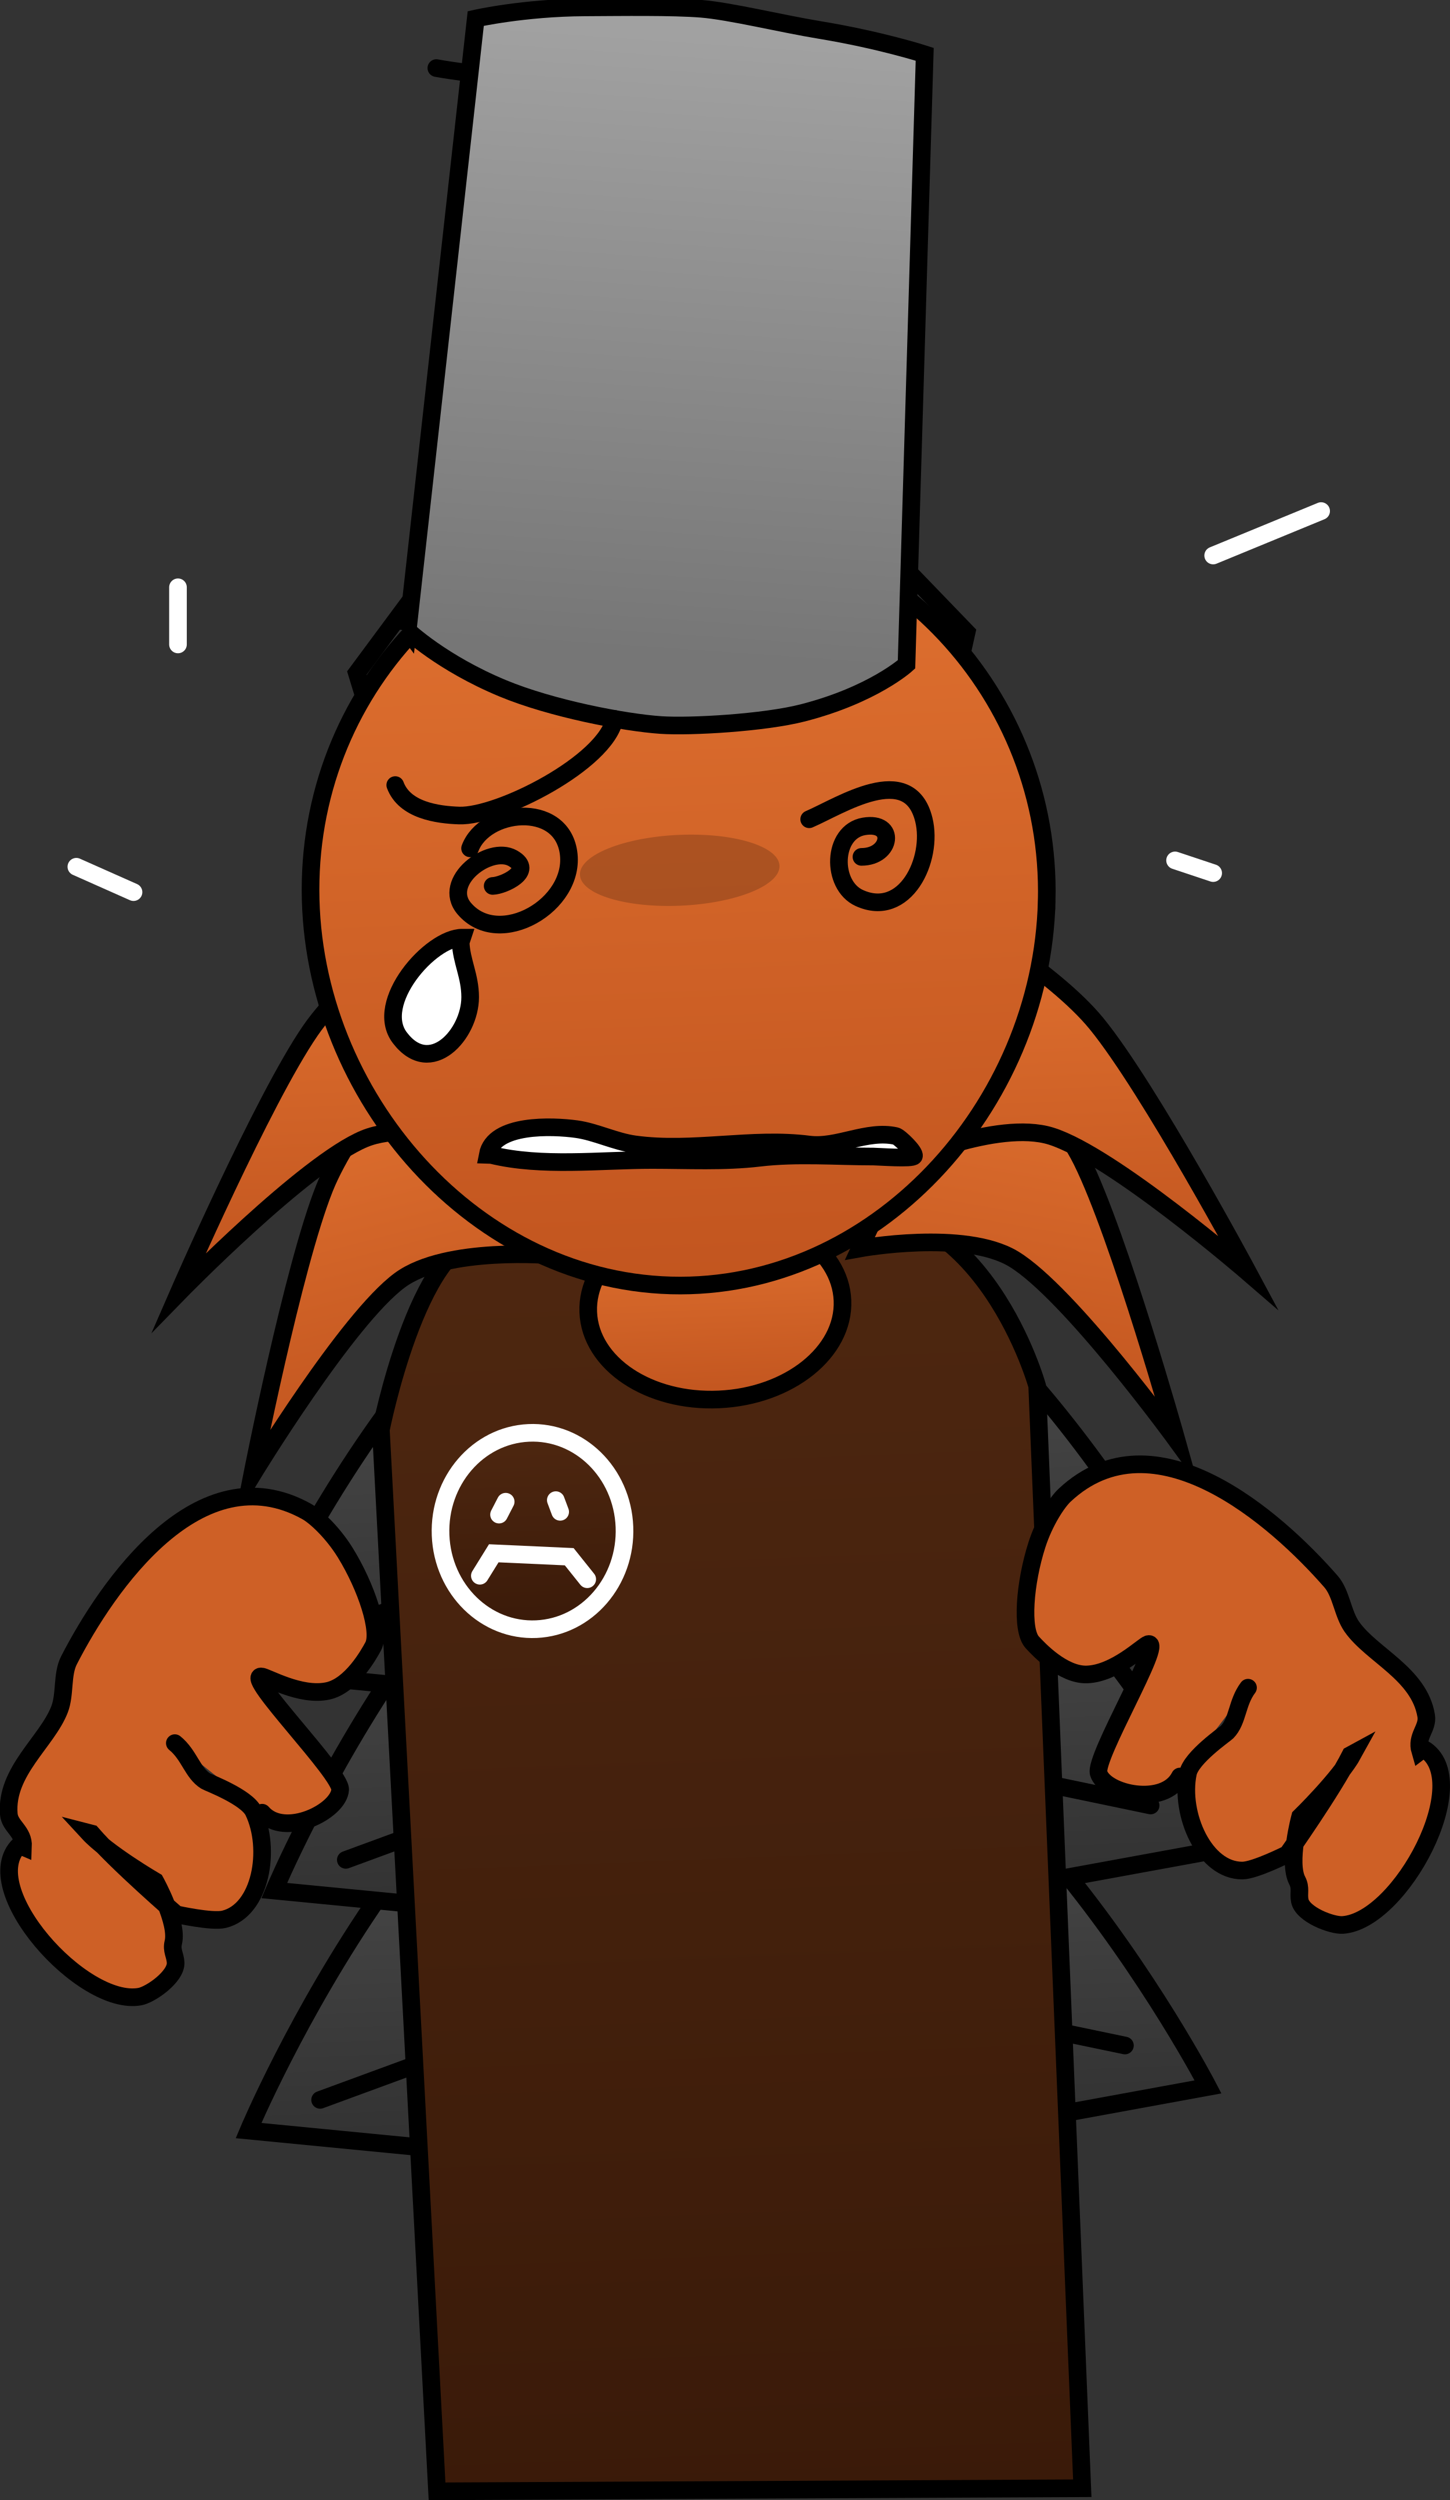 <svg version="1.1" xmlns="http://www.w3.org/2000/svg" xmlns:xlink="http://www.w3.org/1999/xlink" width="205.607" height="354.493" viewBox="0,0,205.607,354.493"><rect x="0" y="0" width="205.607" height="354.493" fill="#333333" stroke="none"/><defs><linearGradient x1="315.045" y1="235.664" x2="317.985" y2="310.151" gradientUnits="userSpaceOnUse" id="color-1"><stop offset="0" stop-color="#545454"/><stop offset="1" stop-color="#2f2f2f"/></linearGradient><linearGradient x1="318.689" y1="201.633" x2="321.628" y2="276.12" gradientUnits="userSpaceOnUse" id="color-2"><stop offset="0" stop-color="#545454"/><stop offset="1" stop-color="#2f2f2f"/></linearGradient><linearGradient x1="313.777" y1="170.324" x2="316.716" y2="244.811" gradientUnits="userSpaceOnUse" id="color-3"><stop offset="0" stop-color="#545454"/><stop offset="1" stop-color="#2f2f2f"/></linearGradient><linearGradient x1="313.904" y1="173.697" x2="321.121" y2="356.577" gradientUnits="userSpaceOnUse" id="color-4"><stop offset="0" stop-color="#4e2710"/><stop offset="1" stop-color="#3a1a09"/></linearGradient><linearGradient x1="315.257" y1="173.674" x2="316.299" y2="200.072" gradientUnits="userSpaceOnUse" id="color-5"><stop offset="0" stop-color="#e07130"/><stop offset="1" stop-color="#c2551f"/></linearGradient><linearGradient x1="289.3" y1="204.816" x2="290.398" y2="232.644" gradientUnits="userSpaceOnUse" id="color-6"><stop offset="0" stop-color="#4e2710"/><stop offset="1" stop-color="#3a1a09"/></linearGradient><linearGradient x1="366.365" y1="149.084" x2="357.192" y2="200.96" gradientUnits="userSpaceOnUse" id="color-7"><stop offset="0" stop-color="#e07130"/><stop offset="1" stop-color="#c2551f"/></linearGradient><linearGradient x1="364.855" y1="130.446" x2="366.937" y2="183.203" gradientUnits="userSpaceOnUse" id="color-8"><stop offset="0" stop-color="#e07130"/><stop offset="1" stop-color="#c2551f"/></linearGradient><linearGradient x1="260.367" y1="152.925" x2="273.594" y2="203.782" gradientUnits="userSpaceOnUse" id="color-9"><stop offset="0" stop-color="#e07130"/><stop offset="1" stop-color="#c2551f"/></linearGradient><linearGradient x1="261.996" y1="131.07" x2="264.078" y2="183.827" gradientUnits="userSpaceOnUse" id="color-10"><stop offset="0" stop-color="#e07130"/><stop offset="1" stop-color="#c2551f"/></linearGradient><linearGradient x1="308.487" y1="75.037" x2="312.782" y2="183.882" gradientUnits="userSpaceOnUse" id="color-11"><stop offset="0" stop-color="#e07130"/><stop offset="1" stop-color="#c2551f"/></linearGradient><linearGradient x1="313.631" y1="6.815" x2="307.578" y2="94.444" gradientUnits="userSpaceOnUse" id="color-12"><stop offset="0" stop-color="#a1a1a1"/><stop offset="1" stop-color="#767676"/></linearGradient></defs><g transform="translate(-214.34,-1.652)"><g stroke-miterlimit="10"><g stroke="#000000" stroke-width="2.5"><path d="M385.64,297.545l-69.281,12.68l-66.78,-6.486c0,0 27.894,-66.364 65.466,-68.075c37.572,-1.71 70.595,61.881 70.595,61.881z" fill="url(#color-1)" stroke-linecap="butt"/><path d="M259.732,299.388l54.699,-20.097l59.422,12.387" fill="none" stroke-linecap="round"/><path d="M288.237,302.282l27.96,-10.915l34.649,5.969" fill="none" stroke-linecap="round"/></g><g stroke="#000000" stroke-width="2.5"><path d="M389.284,263.514l-69.281,12.68l-66.78,-6.486c0,0 27.894,-66.364 65.466,-68.075c37.572,-1.71 70.595,61.881 70.595,61.881z" fill="url(#color-2)" stroke-linecap="butt"/><path d="M263.375,265.357l54.699,-20.097l59.422,12.387" fill="none" stroke-linecap="round"/><path d="M291.88,268.251l27.96,-10.915l34.649,5.969" fill="none" stroke-linecap="round"/></g><g stroke="#000000" stroke-width="2.5"><path d="M384.372,232.205l-69.281,12.68l-66.78,-6.486c0,0 27.894,-66.364 65.466,-68.075c37.572,-1.71 70.595,61.881 70.595,61.881z" fill="url(#color-3)" stroke-linecap="butt"/><path d="M258.463,234.048l54.699,-20.097l59.422,12.387" fill="none" stroke-linecap="round"/><path d="M286.968,236.942l27.96,-10.915l34.649,5.969" fill="none" stroke-linecap="round"/></g><path d="M276.313,354.889l-7.965,-150.517c0,0 5.252,-26.566 14.547,-27.404c9.23,-0.832 31.125,-2.399 50.236,-4.123c20.728,-1.869 28.281,25.323 28.281,25.323l6.393,156.284z" fill="url(#color-4)" stroke="#000000" stroke-width="2.5" stroke-linecap="butt"/><path d="M333.802,186.053c0.288,7.29 -7.549,13.567 -17.504,14.02c-9.955,0.453 -18.258,-5.089 -18.546,-12.379c-0.288,-7.29 7.549,-13.567 17.504,-14.02c9.955,-0.453 18.258,5.089 18.546,12.379z" fill="url(#color-5)" stroke="#000000" stroke-width="2.5" stroke-linecap="butt"/><path d="M302.885,218.137c0.303,7.684 -5.287,14.179 -12.487,14.507c-7.199,0.328 -13.282,-5.636 -13.585,-13.32c-0.303,-7.684 5.287,-14.179 12.487,-14.507c7.199,-0.328 13.282,5.636 13.585,13.32z" fill="url(#color-6)" stroke="#ffffff" stroke-width="2.5" stroke-linecap="butt"/><path d="M285.102,216.404l0.944,-1.829" fill="none" stroke="#ffffff" stroke-width="2.5" stroke-linecap="round"/><path d="M293.152,214.351l0.62,1.659" fill="none" stroke="#ffffff" stroke-width="2.5" stroke-linecap="round"/><path d="M282.382,225.072l1.974,-3.185l10.698,0.487l2.553,3.192" fill="none" stroke="#ffffff" stroke-width="2.5" stroke-linecap="round"/><path d="M332.986,9.279c0,0 -3.29,1.683 -12.663,2.574c-3.268,0.311 -13.654,1.444 -16.122,1.532c-3.99,0.142 -10.448,-0.535 -15.628,-0.758c-6.991,-0.301 -12.358,-1.324 -12.358,-1.324" fill="none" stroke="#000000" stroke-width="2.5" stroke-linecap="round"/><path d="M351.453,146.042c0,0 11.91,11.379 16.279,20.169c5.343,10.75 13.449,39.642 13.449,39.642c0,0 -15.205,-20.903 -23.097,-25.683c-6.956,-4.213 -21.802,-1.511 -21.802,-1.511z" fill="url(#color-7)" stroke="#000000" stroke-width="2.5" stroke-linecap="round"/><path d="M349.69,131.137c0,0 14.012,8.162 20.132,15.651c7.484,9.158 21.511,35.304 21.511,35.304c0,0 -19.242,-16.629 -27.941,-19.35c-7.667,-2.399 -21.549,3.868 -21.549,3.868z" fill="url(#color-8)" stroke="#000000" stroke-width="2.5" stroke-linecap="round"/><path d="M292.672,179.66c0,0 -15.006,-1.343 -21.605,3.487c-7.487,5.48 -20.991,27.69 -20.991,27.69c0,0 5.8,-29.525 10.277,-40.722c3.661,-9.156 14.631,-21.576 14.631,-21.576z" fill="url(#color-9)" stroke="#000000" stroke-width="2.5" stroke-linecap="round"/><path d="M287.775,165.013c0,0 -14.325,-4.982 -21.776,-1.896c-8.453,3.502 -26.316,21.82 -26.316,21.82c0,0 11.916,-27.327 18.652,-37.133c5.508,-8.018 18.827,-17.425 18.827,-17.425z" fill="url(#color-10)" stroke="#000000" stroke-width="2.5" stroke-linecap="round"/><path d="M343.041,82.633l8.363,8.672l-13.349,59.886l-56.221,1.311l-16.895,-55.423l8.117,-10.952" fill="none" stroke="#000000" stroke-width="2.5" stroke-linecap="round"/><path d="M362.76,129.366c-0.698,29.217 -24.456,55.337 -53.278,54.542c-28.822,-0.795 -51.793,-28.203 -51.095,-57.42c0.698,-29.217 24.629,-52.258 53.451,-51.463c28.822,0.795 51.62,25.124 50.922,54.341z" fill="url(#color-11)" stroke="#000000" stroke-width="2.5" stroke-linecap="butt"/><path d="M272.148,91.06l9.652,-86.781c0,0 6.799,-1.532 15.442,-1.579c5.437,-0.029 12.439,-0.128 16.528,0.197c4.054,0.323 11.398,2.117 16.755,2.998c8.694,1.43 14.935,3.455 14.935,3.455l-2.578,86.502c0,0 -4.722,4.315 -14.709,6.877c-5.466,1.402 -15.906,2.008 -20.122,1.723c-5.187,-0.352 -15.5,-2.329 -22.429,-5.208c-8.638,-3.59 -13.475,-8.185 -13.475,-8.185z" fill="url(#color-12)" stroke="#000000" stroke-width="2.5" stroke-linecap="butt"/><path d="M324.872,124.403c0.109,2.77 -6.136,5.304 -13.95,5.66c-7.814,0.356 -14.236,-1.602 -14.346,-4.372c-0.109,-2.77 6.136,-5.304 13.95,-5.66c7.814,-0.356 14.236,1.602 14.346,4.372z" fill-opacity="0.184" fill="#000000" stroke="none" stroke-width="0" stroke-linecap="butt"/><path d="M329.08,117.813c4.389,-1.886 14.186,-8.334 16.256,0.061c1.397,5.665 -2.67,14.066 -9.161,11.1c-4.004,-1.83 -3.876,-9.386 0.681,-10.153c4.59,-0.773 3.901,4.325 -0.364,4.326" fill="none" stroke="#000000" stroke-width="2.5" stroke-linecap="round"/><path d="M280.996,121.935c2.054,-5.515 12.867,-6.707 13.951,0.555c1.115,7.466 -9.816,13.795 -14.765,7.996c-3.289,-3.853 3.578,-9.003 6.857,-7.152c3.197,1.805 -1.293,3.893 -2.839,3.933" fill="none" stroke="#000000" stroke-width="2.5" stroke-linecap="round"/><path d="M283.492,165.392c0.833,-4.471 9.206,-4.108 12.59,-3.642c2.731,0.376 5.453,1.771 8.285,2.158c8.213,1.122 16.559,-1.022 24.699,0.023c4.003,0.513 8.183,-2.104 12.286,-1.205c0.531,0.116 2.773,2.308 2.579,2.839c-0.16,0.436 -5.124,0.071 -5.716,0.071c-5.336,0 -10.892,-0.456 -16.188,0.172c-5.011,0.594 -10.162,0.313 -15.221,0.313c-7.309,0 -15.687,1.032 -22.803,-0.713z" fill="#ffffff" stroke="#000000" stroke-width="2.5" stroke-linecap="round"/><path d="M279.661,135.261c0.102,2.696 1.352,4.781 1.347,7.787c-0.009,5.264 -5.625,11.45 -9.967,5.749c-3.769,-4.95 4.344,-14.197 8.839,-14.197z" fill="#ffffff" stroke="#000000" stroke-width="2.5" stroke-linecap="round"/><path d="M301.477,103.584c-1.198,6.161 -16.371,13.891 -22.025,13.7c-3.123,-0.106 -7.738,-0.755 -9.066,-4.32" fill="none" stroke="#000000" stroke-width="2.5" stroke-linecap="round"/><path d="M239.131,248.804c2.071,1.683 2.49,4.21 4.388,5.384c0.345,0.214 5.789,2.244 6.779,4.317c2.55,5.335 1.033,13.996 -4.185,15.276c-1.726,0.423 -6.761,-0.706 -6.761,-0.706c0,0 -8.363,-7.218 -12.015,-11.447l-0.449,-0.116c2.681,2.91 9.466,6.875 9.466,6.875c0,0 3.255,5.854 2.56,8.677c-0.285,1.156 0.277,1.784 0.33,2.857c0.097,1.997 -3.555,4.552 -5.08,4.826c-8.132,1.462 -23.254,-15.438 -17.096,-21.47l0.542,0.232c0.099,-2.234 -1.882,-2.875 -2.024,-4.654c-0.483,-6.04 5.415,-10.243 7.193,-14.824c0.834,-2.148 0.317,-4.971 1.34,-6.966c5.456,-10.637 18.504,-29.56 33.687,-21.116c1.31,0.729 3.732,2.998 5.51,5.883c2.973,4.824 5.072,11.148 3.948,13.24c-0.642,1.196 -3.122,5.601 -6.419,6.325c-3.937,0.866 -8.779,-2.062 -9.477,-2.052c-2.321,0.033 11.325,13.738 11.204,16.053c-0.161,3.089 -7.892,6.939 -11.06,3.271" fill="#ce6026" stroke="#000000" stroke-width="2.5" stroke-linecap="round"/><path d="M381.648,253.538c-2.198,4.332 -10.624,2.488 -11.52,-0.468c-0.672,-2.216 9.294,-18.842 7.033,-18.307c-0.68,0.161 -4.679,4.183 -8.709,4.306c-3.374,0.103 -6.836,-3.563 -7.746,-4.565c-1.592,-1.754 -1.069,-8.4 0.662,-13.805c1.035,-3.232 2.843,-6.025 3.941,-7.052c12.718,-11.9 29.917,3.261 37.76,12.243c1.471,1.684 1.645,4.548 2.969,6.428c2.823,4.008 9.555,6.643 10.533,12.618c0.288,1.761 -1.481,2.866 -0.851,5.009l0.471,-0.357c7.423,4.344 -3.211,24.429 -11.456,24.999c-1.546,0.107 -5.703,-1.479 -6.087,-3.439c-0.206,-1.052 0.189,-1.799 -0.364,-2.851c-1.351,-2.568 0.408,-9.04 0.408,-9.04c0,0 5.637,-5.503 7.543,-8.981l-0.408,0.222c-2.533,4.994 -8.924,14.038 -8.924,14.038c0,0 -4.619,2.326 -6.395,2.337c-5.372,0.034 -8.919,-7.994 -7.721,-13.791c0.466,-2.252 5.264,-5.552 5.548,-5.843c1.561,-1.603 1.363,-4.156 2.971,-6.294" fill="#ce6026" stroke="#000000" stroke-width="2.5" stroke-linecap="round"/><path d="M239.577,93.026v-8.105" fill="none" stroke="#ffffff" stroke-width="2.5" stroke-linecap="round"/><path d="M233.273,128.147l-8.105,-3.602" fill="none" stroke="#ffffff" stroke-width="2.5" stroke-linecap="round"/><path d="M401.674,74.114l-15.309,6.304" fill="none" stroke="#ffffff" stroke-width="2.5" stroke-linecap="round"/><path d="M380.962,123.644l5.403,1.801" fill="none" stroke="#ffffff" stroke-width="2.5" stroke-linecap="round"/></g></g></svg>